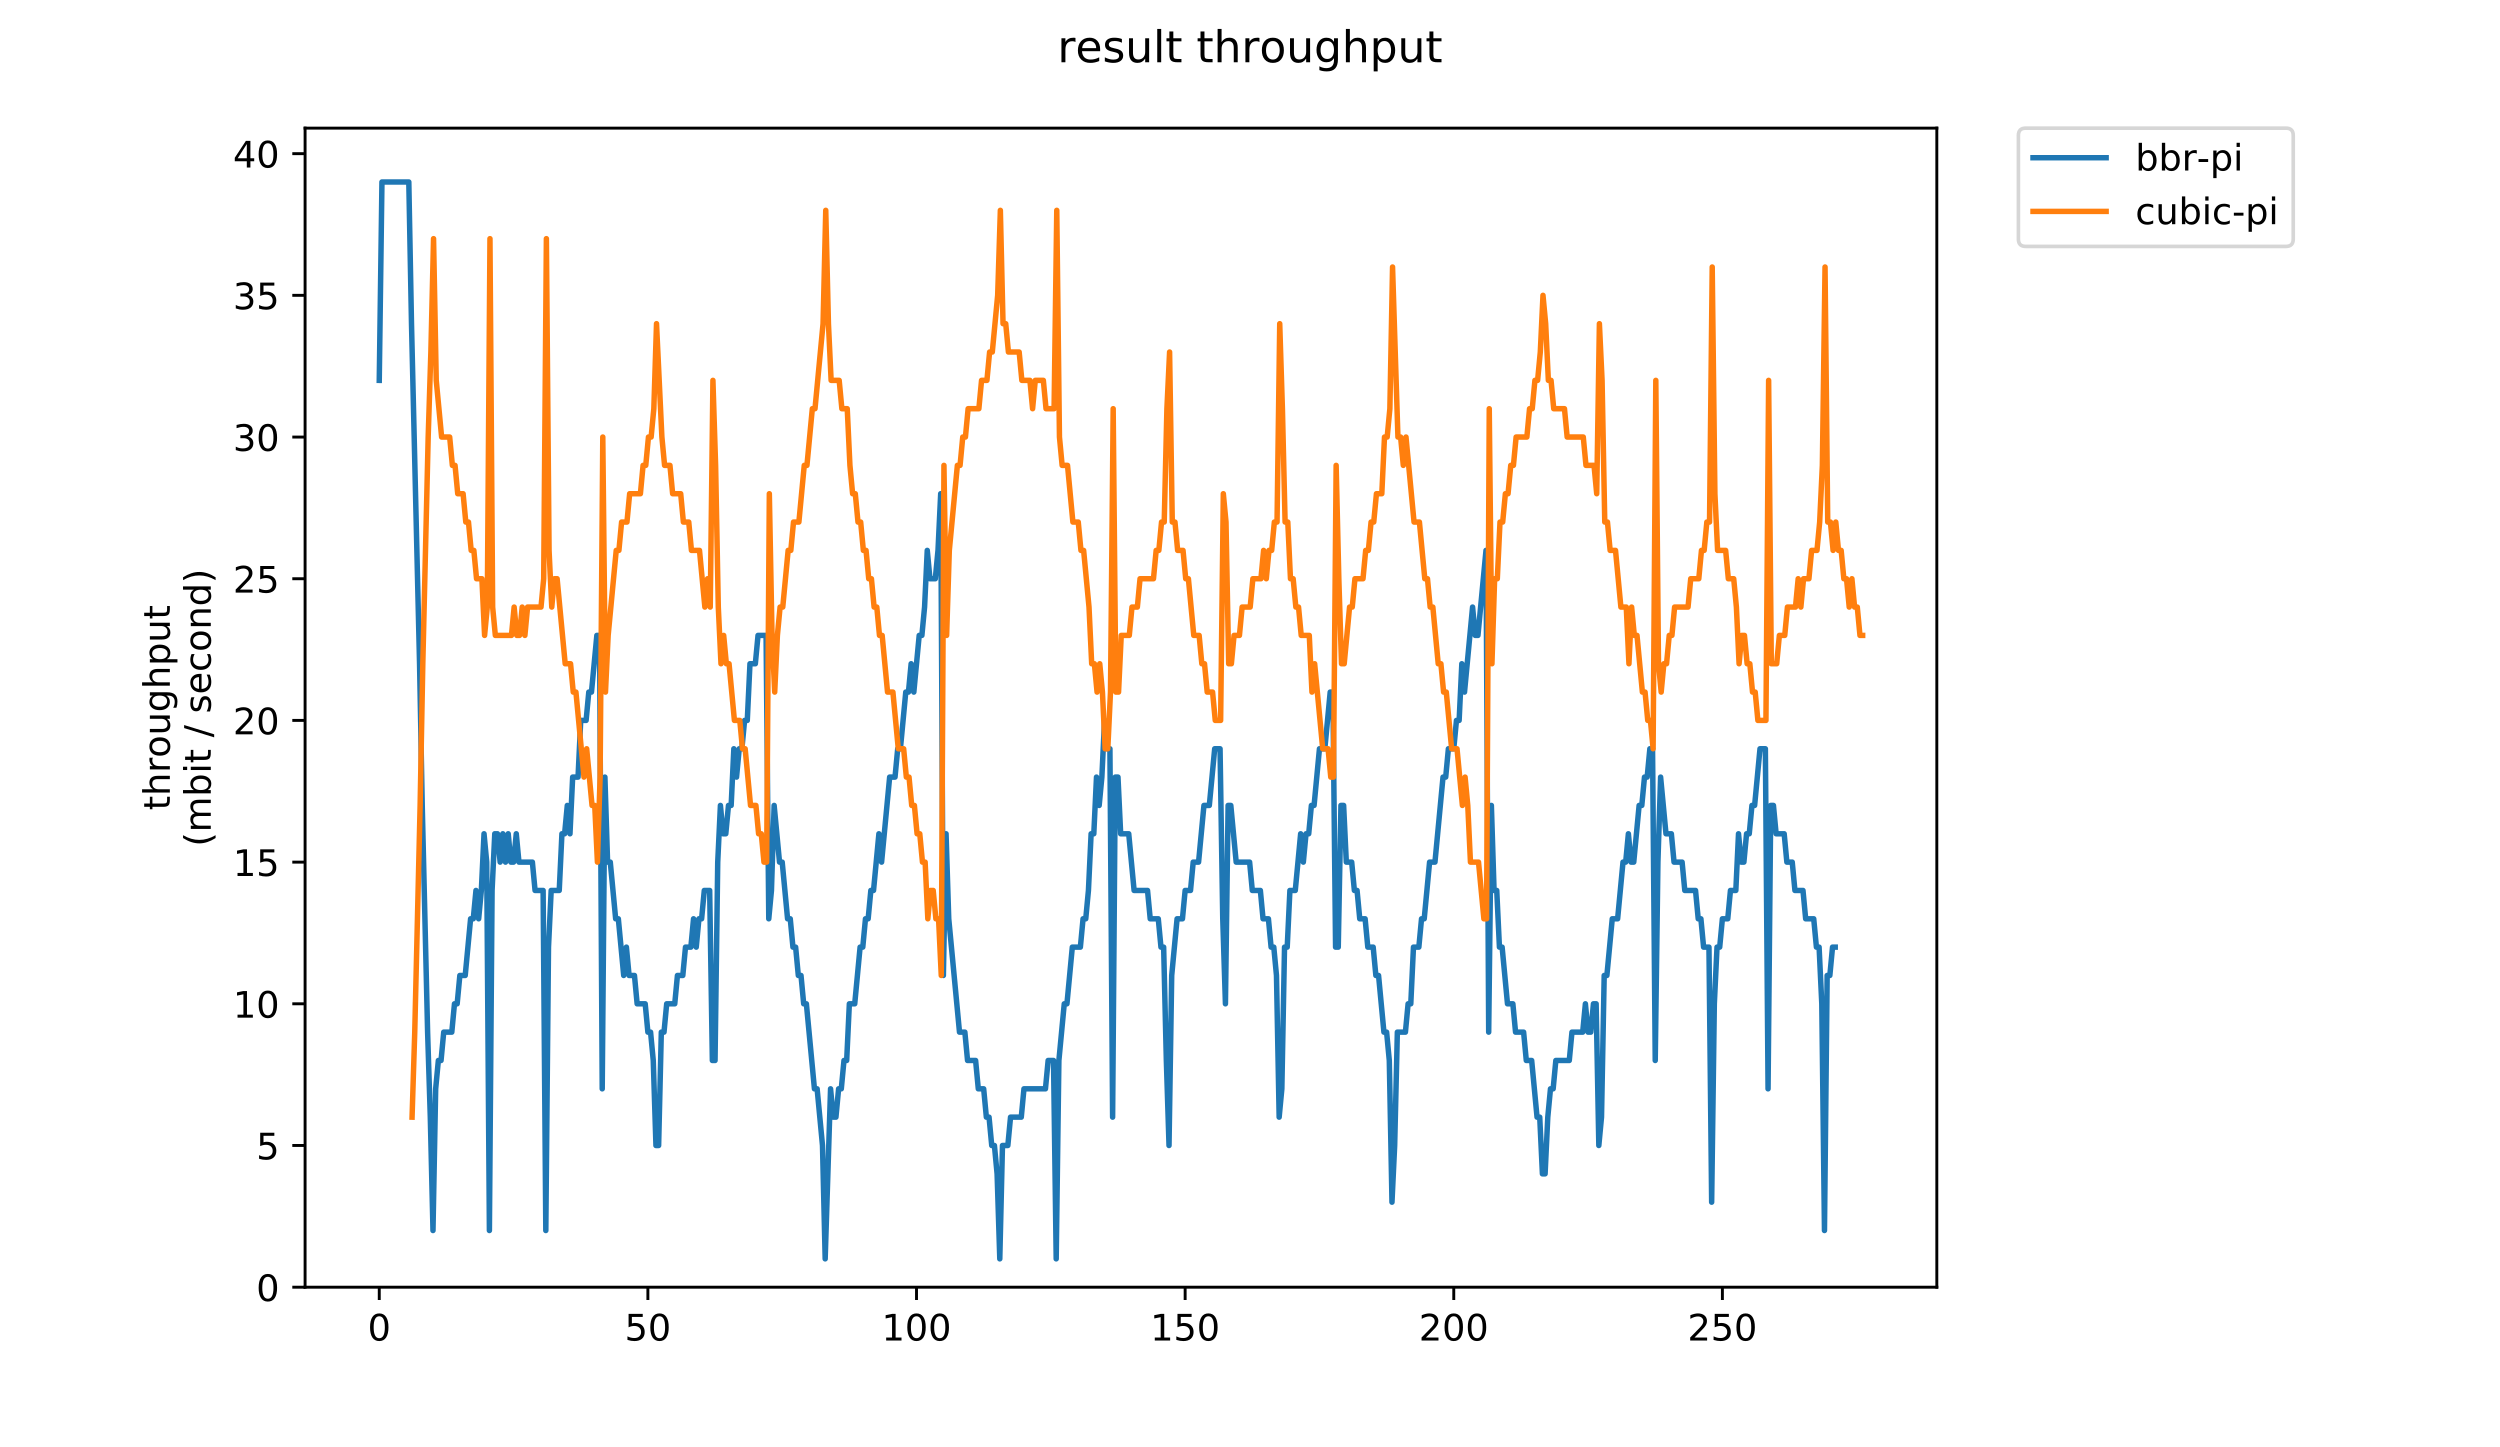 <?xml version="1.0" encoding="utf-8" standalone="no"?>
<!DOCTYPE svg PUBLIC "-//W3C//DTD SVG 1.1//EN"
  "http://www.w3.org/Graphics/SVG/1.1/DTD/svg11.dtd">
<!-- Created with matplotlib (https://matplotlib.org/) -->
<svg height="396pt" version="1.1" viewBox="0 0 684 396" width="684pt" xmlns="http://www.w3.org/2000/svg" xmlns:xlink="http://www.w3.org/1999/xlink">
 <defs>
  <style type="text/css">
*{stroke-linecap:butt;stroke-linejoin:round;}
  </style>
 </defs>
 <g id="figure_1">
  <g id="patch_1">
   <path d="M 0 396 
L 684 396 
L 684 0 
L 0 0 
z
" style="fill:#ffffff;"/>
  </g>
  <g id="axes_1">
   <g id="patch_2">
    <path d="M 83.472 352.174 
L 529.913 352.174 
L 529.913 35.062 
L 83.472 35.062 
z
" style="fill:#ffffff;"/>
   </g>
   <g id="matplotlib.axis_1">
    <g id="xtick_1">
     <g id="line2d_1">
      <defs>
       <path d="M 0 0 
L 0 3.5 
" id="m61a47c4630" style="stroke:#000000;stroke-width:0.8;"/>
      </defs>
      <g>
       <use style="stroke:#000000;stroke-width:0.8;" x="103.765" xlink:href="#m61a47c4630" y="352.174"/>
      </g>
     </g>
     <g id="text_1">
      <!-- 0 -->
      <defs>
       <path d="M 31.781 66.406 
Q 24.172 66.406 20.328 58.906 
Q 16.5 51.422 16.5 36.375 
Q 16.5 21.391 20.328 13.891 
Q 24.172 6.391 31.781 6.391 
Q 39.453 6.391 43.281 13.891 
Q 47.125 21.391 47.125 36.375 
Q 47.125 51.422 43.281 58.906 
Q 39.453 66.406 31.781 66.406 
z
M 31.781 74.219 
Q 44.047 74.219 50.516 64.516 
Q 56.984 54.828 56.984 36.375 
Q 56.984 17.969 50.516 8.266 
Q 44.047 -1.422 31.781 -1.422 
Q 19.531 -1.422 13.062 8.266 
Q 6.594 17.969 6.594 36.375 
Q 6.594 54.828 13.062 64.516 
Q 19.531 74.219 31.781 74.219 
z
" id="DejaVuSans-48"/>
      </defs>
      <g transform="translate(100.584 366.773)scale(0.1 -0.1)">
       <use xlink:href="#DejaVuSans-48"/>
      </g>
     </g>
    </g>
    <g id="xtick_2">
     <g id="line2d_2">
      <g>
       <use style="stroke:#000000;stroke-width:0.8;" x="177.261" xlink:href="#m61a47c4630" y="352.174"/>
      </g>
     </g>
     <g id="text_2">
      <!-- 50 -->
      <defs>
       <path d="M 10.797 72.906 
L 49.516 72.906 
L 49.516 64.594 
L 19.828 64.594 
L 19.828 46.734 
Q 21.969 47.469 24.109 47.828 
Q 26.266 48.188 28.422 48.188 
Q 40.625 48.188 47.75 41.5 
Q 54.891 34.812 54.891 23.391 
Q 54.891 11.625 47.562 5.094 
Q 40.234 -1.422 26.906 -1.422 
Q 22.312 -1.422 17.547 -0.641 
Q 12.797 0.141 7.719 1.703 
L 7.719 11.625 
Q 12.109 9.234 16.797 8.062 
Q 21.484 6.891 26.703 6.891 
Q 35.156 6.891 40.078 11.328 
Q 45.016 15.766 45.016 23.391 
Q 45.016 31 40.078 35.438 
Q 35.156 39.891 26.703 39.891 
Q 22.75 39.891 18.812 39.016 
Q 14.891 38.141 10.797 36.281 
z
" id="DejaVuSans-53"/>
      </defs>
      <g transform="translate(170.899 366.773)scale(0.1 -0.1)">
       <use xlink:href="#DejaVuSans-53"/>
       <use x="63.623" xlink:href="#DejaVuSans-48"/>
      </g>
     </g>
    </g>
    <g id="xtick_3">
     <g id="line2d_3">
      <g>
       <use style="stroke:#000000;stroke-width:0.8;" x="250.758" xlink:href="#m61a47c4630" y="352.174"/>
      </g>
     </g>
     <g id="text_3">
      <!-- 100 -->
      <defs>
       <path d="M 12.406 8.297 
L 28.516 8.297 
L 28.516 63.922 
L 10.984 60.406 
L 10.984 69.391 
L 28.422 72.906 
L 38.281 72.906 
L 38.281 8.297 
L 54.391 8.297 
L 54.391 0 
L 12.406 0 
z
" id="DejaVuSans-49"/>
      </defs>
      <g transform="translate(241.214 366.773)scale(0.1 -0.1)">
       <use xlink:href="#DejaVuSans-49"/>
       <use x="63.623" xlink:href="#DejaVuSans-48"/>
       <use x="127.246" xlink:href="#DejaVuSans-48"/>
      </g>
     </g>
    </g>
    <g id="xtick_4">
     <g id="line2d_4">
      <g>
       <use style="stroke:#000000;stroke-width:0.8;" x="324.254" xlink:href="#m61a47c4630" y="352.174"/>
      </g>
     </g>
     <g id="text_4">
      <!-- 150 -->
      <g transform="translate(314.71 366.773)scale(0.1 -0.1)">
       <use xlink:href="#DejaVuSans-49"/>
       <use x="63.623" xlink:href="#DejaVuSans-53"/>
       <use x="127.246" xlink:href="#DejaVuSans-48"/>
      </g>
     </g>
    </g>
    <g id="xtick_5">
     <g id="line2d_5">
      <g>
       <use style="stroke:#000000;stroke-width:0.8;" x="397.75" xlink:href="#m61a47c4630" y="352.174"/>
      </g>
     </g>
     <g id="text_5">
      <!-- 200 -->
      <defs>
       <path d="M 19.188 8.297 
L 53.609 8.297 
L 53.609 0 
L 7.328 0 
L 7.328 8.297 
Q 12.938 14.109 22.625 23.891 
Q 32.328 33.688 34.812 36.531 
Q 39.547 41.844 41.422 45.531 
Q 43.312 49.219 43.312 52.781 
Q 43.312 58.594 39.234 62.25 
Q 35.156 65.922 28.609 65.922 
Q 23.969 65.922 18.812 64.312 
Q 13.672 62.703 7.812 59.422 
L 7.812 69.391 
Q 13.766 71.781 18.938 73 
Q 24.125 74.219 28.422 74.219 
Q 39.75 74.219 46.484 68.547 
Q 53.219 62.891 53.219 53.422 
Q 53.219 48.922 51.531 44.891 
Q 49.859 40.875 45.406 35.406 
Q 44.188 33.984 37.641 27.219 
Q 31.109 20.453 19.188 8.297 
z
" id="DejaVuSans-50"/>
      </defs>
      <g transform="translate(388.206 366.773)scale(0.1 -0.1)">
       <use xlink:href="#DejaVuSans-50"/>
       <use x="63.623" xlink:href="#DejaVuSans-48"/>
       <use x="127.246" xlink:href="#DejaVuSans-48"/>
      </g>
     </g>
    </g>
    <g id="xtick_6">
     <g id="line2d_6">
      <g>
       <use style="stroke:#000000;stroke-width:0.8;" x="471.246" xlink:href="#m61a47c4630" y="352.174"/>
      </g>
     </g>
     <g id="text_6">
      <!-- 250 -->
      <g transform="translate(461.703 366.773)scale(0.1 -0.1)">
       <use xlink:href="#DejaVuSans-50"/>
       <use x="63.623" xlink:href="#DejaVuSans-53"/>
       <use x="127.246" xlink:href="#DejaVuSans-48"/>
      </g>
     </g>
    </g>
   </g>
   <g id="matplotlib.axis_2">
    <g id="ytick_1">
     <g id="line2d_7">
      <defs>
       <path d="M 0 0 
L -3.5 0 
" id="mfaf0525857" style="stroke:#000000;stroke-width:0.8;"/>
      </defs>
      <g>
       <use style="stroke:#000000;stroke-width:0.8;" x="83.472" xlink:href="#mfaf0525857" y="352.174"/>
      </g>
     </g>
     <g id="text_7">
      <!-- 0 -->
      <g transform="translate(70.11 355.973)scale(0.1 -0.1)">
       <use xlink:href="#DejaVuSans-48"/>
      </g>
     </g>
    </g>
    <g id="ytick_2">
     <g id="line2d_8">
      <g>
       <use style="stroke:#000000;stroke-width:0.8;" x="83.472" xlink:href="#mfaf0525857" y="313.407"/>
      </g>
     </g>
     <g id="text_8">
      <!-- 5 -->
      <g transform="translate(70.11 317.207)scale(0.1 -0.1)">
       <use xlink:href="#DejaVuSans-53"/>
      </g>
     </g>
    </g>
    <g id="ytick_3">
     <g id="line2d_9">
      <g>
       <use style="stroke:#000000;stroke-width:0.8;" x="83.472" xlink:href="#mfaf0525857" y="274.641"/>
      </g>
     </g>
     <g id="text_9">
      <!-- 10 -->
      <g transform="translate(63.747 278.44)scale(0.1 -0.1)">
       <use xlink:href="#DejaVuSans-49"/>
       <use x="63.623" xlink:href="#DejaVuSans-48"/>
      </g>
     </g>
    </g>
    <g id="ytick_4">
     <g id="line2d_10">
      <g>
       <use style="stroke:#000000;stroke-width:0.8;" x="83.472" xlink:href="#mfaf0525857" y="235.874"/>
      </g>
     </g>
     <g id="text_10">
      <!-- 15 -->
      <g transform="translate(63.747 239.673)scale(0.1 -0.1)">
       <use xlink:href="#DejaVuSans-49"/>
       <use x="63.623" xlink:href="#DejaVuSans-53"/>
      </g>
     </g>
    </g>
    <g id="ytick_5">
     <g id="line2d_11">
      <g>
       <use style="stroke:#000000;stroke-width:0.8;" x="83.472" xlink:href="#mfaf0525857" y="197.107"/>
      </g>
     </g>
     <g id="text_11">
      <!-- 20 -->
      <g transform="translate(63.747 200.907)scale(0.1 -0.1)">
       <use xlink:href="#DejaVuSans-50"/>
       <use x="63.623" xlink:href="#DejaVuSans-48"/>
      </g>
     </g>
    </g>
    <g id="ytick_6">
     <g id="line2d_12">
      <g>
       <use style="stroke:#000000;stroke-width:0.8;" x="83.472" xlink:href="#mfaf0525857" y="158.341"/>
      </g>
     </g>
     <g id="text_12">
      <!-- 25 -->
      <g transform="translate(63.747 162.14)scale(0.1 -0.1)">
       <use xlink:href="#DejaVuSans-50"/>
       <use x="63.623" xlink:href="#DejaVuSans-53"/>
      </g>
     </g>
    </g>
    <g id="ytick_7">
     <g id="line2d_13">
      <g>
       <use style="stroke:#000000;stroke-width:0.8;" x="83.472" xlink:href="#mfaf0525857" y="119.574"/>
      </g>
     </g>
     <g id="text_13">
      <!-- 30 -->
      <defs>
       <path d="M 40.578 39.312 
Q 47.656 37.797 51.625 33 
Q 55.609 28.219 55.609 21.188 
Q 55.609 10.406 48.188 4.484 
Q 40.766 -1.422 27.094 -1.422 
Q 22.516 -1.422 17.656 -0.516 
Q 12.797 0.391 7.625 2.203 
L 7.625 11.719 
Q 11.719 9.328 16.594 8.109 
Q 21.484 6.891 26.812 6.891 
Q 36.078 6.891 40.938 10.547 
Q 45.797 14.203 45.797 21.188 
Q 45.797 27.641 41.281 31.266 
Q 36.766 34.906 28.719 34.906 
L 20.219 34.906 
L 20.219 43.016 
L 29.109 43.016 
Q 36.375 43.016 40.234 45.922 
Q 44.094 48.828 44.094 54.297 
Q 44.094 59.906 40.109 62.906 
Q 36.141 65.922 28.719 65.922 
Q 24.656 65.922 20.016 65.031 
Q 15.375 64.156 9.812 62.312 
L 9.812 71.094 
Q 15.438 72.656 20.344 73.438 
Q 25.25 74.219 29.594 74.219 
Q 40.828 74.219 47.359 69.109 
Q 53.906 64.016 53.906 55.328 
Q 53.906 49.266 50.438 45.094 
Q 46.969 40.922 40.578 39.312 
z
" id="DejaVuSans-51"/>
      </defs>
      <g transform="translate(63.747 123.373)scale(0.1 -0.1)">
       <use xlink:href="#DejaVuSans-51"/>
       <use x="63.623" xlink:href="#DejaVuSans-48"/>
      </g>
     </g>
    </g>
    <g id="ytick_8">
     <g id="line2d_14">
      <g>
       <use style="stroke:#000000;stroke-width:0.8;" x="83.472" xlink:href="#mfaf0525857" y="80.807"/>
      </g>
     </g>
     <g id="text_14">
      <!-- 35 -->
      <g transform="translate(63.747 84.606)scale(0.1 -0.1)">
       <use xlink:href="#DejaVuSans-51"/>
       <use x="63.623" xlink:href="#DejaVuSans-53"/>
      </g>
     </g>
    </g>
    <g id="ytick_9">
     <g id="line2d_15">
      <g>
       <use style="stroke:#000000;stroke-width:0.8;" x="83.472" xlink:href="#mfaf0525857" y="42.041"/>
      </g>
     </g>
     <g id="text_15">
      <!-- 40 -->
      <defs>
       <path d="M 37.797 64.312 
L 12.891 25.391 
L 37.797 25.391 
z
M 35.203 72.906 
L 47.609 72.906 
L 47.609 25.391 
L 58.016 25.391 
L 58.016 17.188 
L 47.609 17.188 
L 47.609 0 
L 37.797 0 
L 37.797 17.188 
L 4.891 17.188 
L 4.891 26.703 
z
" id="DejaVuSans-52"/>
      </defs>
      <g transform="translate(63.747 45.84)scale(0.1 -0.1)">
       <use xlink:href="#DejaVuSans-52"/>
       <use x="63.623" xlink:href="#DejaVuSans-48"/>
      </g>
     </g>
    </g>
    <g id="text_16">
     <!-- throughput -->
     <defs>
      <path d="M 18.312 70.219 
L 18.312 54.688 
L 36.812 54.688 
L 36.812 47.703 
L 18.312 47.703 
L 18.312 18.016 
Q 18.312 11.328 20.141 9.422 
Q 21.969 7.516 27.594 7.516 
L 36.812 7.516 
L 36.812 0 
L 27.594 0 
Q 17.188 0 13.234 3.875 
Q 9.281 7.766 9.281 18.016 
L 9.281 47.703 
L 2.688 47.703 
L 2.688 54.688 
L 9.281 54.688 
L 9.281 70.219 
z
" id="DejaVuSans-116"/>
      <path d="M 54.891 33.016 
L 54.891 0 
L 45.906 0 
L 45.906 32.719 
Q 45.906 40.484 42.875 44.328 
Q 39.844 48.188 33.797 48.188 
Q 26.516 48.188 22.312 43.547 
Q 18.109 38.922 18.109 30.906 
L 18.109 0 
L 9.078 0 
L 9.078 75.984 
L 18.109 75.984 
L 18.109 46.188 
Q 21.344 51.125 25.703 53.562 
Q 30.078 56 35.797 56 
Q 45.219 56 50.047 50.172 
Q 54.891 44.344 54.891 33.016 
z
" id="DejaVuSans-104"/>
      <path d="M 41.109 46.297 
Q 39.594 47.172 37.812 47.578 
Q 36.031 48 33.891 48 
Q 26.266 48 22.188 43.047 
Q 18.109 38.094 18.109 28.812 
L 18.109 0 
L 9.078 0 
L 9.078 54.688 
L 18.109 54.688 
L 18.109 46.188 
Q 20.953 51.172 25.484 53.578 
Q 30.031 56 36.531 56 
Q 37.453 56 38.578 55.875 
Q 39.703 55.766 41.062 55.516 
z
" id="DejaVuSans-114"/>
      <path d="M 30.609 48.391 
Q 23.391 48.391 19.188 42.75 
Q 14.984 37.109 14.984 27.297 
Q 14.984 17.484 19.156 11.844 
Q 23.344 6.203 30.609 6.203 
Q 37.797 6.203 41.984 11.859 
Q 46.188 17.531 46.188 27.297 
Q 46.188 37.016 41.984 42.703 
Q 37.797 48.391 30.609 48.391 
z
M 30.609 56 
Q 42.328 56 49.016 48.375 
Q 55.719 40.766 55.719 27.297 
Q 55.719 13.875 49.016 6.219 
Q 42.328 -1.422 30.609 -1.422 
Q 18.844 -1.422 12.172 6.219 
Q 5.516 13.875 5.516 27.297 
Q 5.516 40.766 12.172 48.375 
Q 18.844 56 30.609 56 
z
" id="DejaVuSans-111"/>
      <path d="M 8.5 21.578 
L 8.5 54.688 
L 17.484 54.688 
L 17.484 21.922 
Q 17.484 14.156 20.5 10.266 
Q 23.531 6.391 29.594 6.391 
Q 36.859 6.391 41.078 11.031 
Q 45.312 15.672 45.312 23.688 
L 45.312 54.688 
L 54.297 54.688 
L 54.297 0 
L 45.312 0 
L 45.312 8.406 
Q 42.047 3.422 37.719 1 
Q 33.406 -1.422 27.688 -1.422 
Q 18.266 -1.422 13.375 4.438 
Q 8.5 10.297 8.5 21.578 
z
M 31.109 56 
z
" id="DejaVuSans-117"/>
      <path d="M 45.406 27.984 
Q 45.406 37.75 41.375 43.109 
Q 37.359 48.484 30.078 48.484 
Q 22.859 48.484 18.828 43.109 
Q 14.797 37.75 14.797 27.984 
Q 14.797 18.266 18.828 12.891 
Q 22.859 7.516 30.078 7.516 
Q 37.359 7.516 41.375 12.891 
Q 45.406 18.266 45.406 27.984 
z
M 54.391 6.781 
Q 54.391 -7.172 48.188 -13.984 
Q 42 -20.797 29.203 -20.797 
Q 24.469 -20.797 20.266 -20.094 
Q 16.062 -19.391 12.109 -17.922 
L 12.109 -9.188 
Q 16.062 -11.328 19.922 -12.344 
Q 23.781 -13.375 27.781 -13.375 
Q 36.625 -13.375 41.016 -8.766 
Q 45.406 -4.156 45.406 5.172 
L 45.406 9.625 
Q 42.625 4.781 38.281 2.391 
Q 33.938 0 27.875 0 
Q 17.828 0 11.672 7.656 
Q 5.516 15.328 5.516 27.984 
Q 5.516 40.672 11.672 48.328 
Q 17.828 56 27.875 56 
Q 33.938 56 38.281 53.609 
Q 42.625 51.219 45.406 46.391 
L 45.406 54.688 
L 54.391 54.688 
z
" id="DejaVuSans-103"/>
      <path d="M 18.109 8.203 
L 18.109 -20.797 
L 9.078 -20.797 
L 9.078 54.688 
L 18.109 54.688 
L 18.109 46.391 
Q 20.953 51.266 25.266 53.625 
Q 29.594 56 35.594 56 
Q 45.562 56 51.781 48.094 
Q 58.016 40.188 58.016 27.297 
Q 58.016 14.406 51.781 6.484 
Q 45.562 -1.422 35.594 -1.422 
Q 29.594 -1.422 25.266 0.953 
Q 20.953 3.328 18.109 8.203 
z
M 48.688 27.297 
Q 48.688 37.203 44.609 42.844 
Q 40.531 48.484 33.406 48.484 
Q 26.266 48.484 22.188 42.844 
Q 18.109 37.203 18.109 27.297 
Q 18.109 17.391 22.188 11.75 
Q 26.266 6.109 33.406 6.109 
Q 40.531 6.109 44.609 11.75 
Q 48.688 17.391 48.688 27.297 
z
" id="DejaVuSans-112"/>
     </defs>
     <g transform="translate(46.47 221.675)rotate(-90)scale(0.1 -0.1)">
      <use xlink:href="#DejaVuSans-116"/>
      <use x="39.209" xlink:href="#DejaVuSans-104"/>
      <use x="102.588" xlink:href="#DejaVuSans-114"/>
      <use x="143.67" xlink:href="#DejaVuSans-111"/>
      <use x="204.852" xlink:href="#DejaVuSans-117"/>
      <use x="268.23" xlink:href="#DejaVuSans-103"/>
      <use x="331.707" xlink:href="#DejaVuSans-104"/>
      <use x="395.086" xlink:href="#DejaVuSans-112"/>
      <use x="458.562" xlink:href="#DejaVuSans-117"/>
      <use x="521.941" xlink:href="#DejaVuSans-116"/>
     </g>
     <!-- (mbit / second) -->
     <defs>
      <path d="M 31 75.875 
Q 24.469 64.656 21.281 53.656 
Q 18.109 42.672 18.109 31.391 
Q 18.109 20.125 21.312 9.062 
Q 24.516 -2 31 -13.188 
L 23.188 -13.188 
Q 15.875 -1.703 12.234 9.375 
Q 8.594 20.453 8.594 31.391 
Q 8.594 42.281 12.203 53.312 
Q 15.828 64.359 23.188 75.875 
z
" id="DejaVuSans-40"/>
      <path d="M 52 44.188 
Q 55.375 50.25 60.062 53.125 
Q 64.75 56 71.094 56 
Q 79.641 56 84.281 50.016 
Q 88.922 44.047 88.922 33.016 
L 88.922 0 
L 79.891 0 
L 79.891 32.719 
Q 79.891 40.578 77.094 44.375 
Q 74.312 48.188 68.609 48.188 
Q 61.625 48.188 57.562 43.547 
Q 53.516 38.922 53.516 30.906 
L 53.516 0 
L 44.484 0 
L 44.484 32.719 
Q 44.484 40.625 41.703 44.406 
Q 38.922 48.188 33.109 48.188 
Q 26.219 48.188 22.156 43.531 
Q 18.109 38.875 18.109 30.906 
L 18.109 0 
L 9.078 0 
L 9.078 54.688 
L 18.109 54.688 
L 18.109 46.188 
Q 21.188 51.219 25.484 53.609 
Q 29.781 56 35.688 56 
Q 41.656 56 45.828 52.969 
Q 50 49.953 52 44.188 
z
" id="DejaVuSans-109"/>
      <path d="M 48.688 27.297 
Q 48.688 37.203 44.609 42.844 
Q 40.531 48.484 33.406 48.484 
Q 26.266 48.484 22.188 42.844 
Q 18.109 37.203 18.109 27.297 
Q 18.109 17.391 22.188 11.75 
Q 26.266 6.109 33.406 6.109 
Q 40.531 6.109 44.609 11.75 
Q 48.688 17.391 48.688 27.297 
z
M 18.109 46.391 
Q 20.953 51.266 25.266 53.625 
Q 29.594 56 35.594 56 
Q 45.562 56 51.781 48.094 
Q 58.016 40.188 58.016 27.297 
Q 58.016 14.406 51.781 6.484 
Q 45.562 -1.422 35.594 -1.422 
Q 29.594 -1.422 25.266 0.953 
Q 20.953 3.328 18.109 8.203 
L 18.109 0 
L 9.078 0 
L 9.078 75.984 
L 18.109 75.984 
z
" id="DejaVuSans-98"/>
      <path d="M 9.422 54.688 
L 18.406 54.688 
L 18.406 0 
L 9.422 0 
z
M 9.422 75.984 
L 18.406 75.984 
L 18.406 64.594 
L 9.422 64.594 
z
" id="DejaVuSans-105"/>
      <path id="DejaVuSans-32"/>
      <path d="M 25.391 72.906 
L 33.688 72.906 
L 8.297 -9.281 
L 0 -9.281 
z
" id="DejaVuSans-47"/>
      <path d="M 44.281 53.078 
L 44.281 44.578 
Q 40.484 46.531 36.375 47.5 
Q 32.281 48.484 27.875 48.484 
Q 21.188 48.484 17.844 46.438 
Q 14.5 44.391 14.5 40.281 
Q 14.5 37.156 16.891 35.375 
Q 19.281 33.594 26.516 31.984 
L 29.594 31.297 
Q 39.156 29.25 43.188 25.516 
Q 47.219 21.781 47.219 15.094 
Q 47.219 7.469 41.188 3.016 
Q 35.156 -1.422 24.609 -1.422 
Q 20.219 -1.422 15.453 -0.562 
Q 10.688 0.297 5.422 2 
L 5.422 11.281 
Q 10.406 8.688 15.234 7.391 
Q 20.062 6.109 24.812 6.109 
Q 31.156 6.109 34.562 8.281 
Q 37.984 10.453 37.984 14.406 
Q 37.984 18.062 35.516 20.016 
Q 33.062 21.969 24.703 23.781 
L 21.578 24.516 
Q 13.234 26.266 9.516 29.906 
Q 5.812 33.547 5.812 39.891 
Q 5.812 47.609 11.281 51.797 
Q 16.75 56 26.812 56 
Q 31.781 56 36.172 55.266 
Q 40.578 54.547 44.281 53.078 
z
" id="DejaVuSans-115"/>
      <path d="M 56.203 29.594 
L 56.203 25.203 
L 14.891 25.203 
Q 15.484 15.922 20.484 11.062 
Q 25.484 6.203 34.422 6.203 
Q 39.594 6.203 44.453 7.469 
Q 49.312 8.734 54.109 11.281 
L 54.109 2.781 
Q 49.266 0.734 44.188 -0.344 
Q 39.109 -1.422 33.891 -1.422 
Q 20.797 -1.422 13.156 6.188 
Q 5.516 13.812 5.516 26.812 
Q 5.516 40.234 12.766 48.109 
Q 20.016 56 32.328 56 
Q 43.359 56 49.781 48.891 
Q 56.203 41.797 56.203 29.594 
z
M 47.219 32.234 
Q 47.125 39.594 43.094 43.984 
Q 39.062 48.391 32.422 48.391 
Q 24.906 48.391 20.391 44.141 
Q 15.875 39.891 15.188 32.172 
z
" id="DejaVuSans-101"/>
      <path d="M 48.781 52.594 
L 48.781 44.188 
Q 44.969 46.297 41.141 47.344 
Q 37.312 48.391 33.406 48.391 
Q 24.656 48.391 19.812 42.844 
Q 14.984 37.312 14.984 27.297 
Q 14.984 17.281 19.812 11.734 
Q 24.656 6.203 33.406 6.203 
Q 37.312 6.203 41.141 7.25 
Q 44.969 8.297 48.781 10.406 
L 48.781 2.094 
Q 45.016 0.344 40.984 -0.531 
Q 36.969 -1.422 32.422 -1.422 
Q 20.062 -1.422 12.781 6.344 
Q 5.516 14.109 5.516 27.297 
Q 5.516 40.672 12.859 48.328 
Q 20.219 56 33.016 56 
Q 37.156 56 41.109 55.141 
Q 45.062 54.297 48.781 52.594 
z
" id="DejaVuSans-99"/>
      <path d="M 54.891 33.016 
L 54.891 0 
L 45.906 0 
L 45.906 32.719 
Q 45.906 40.484 42.875 44.328 
Q 39.844 48.188 33.797 48.188 
Q 26.516 48.188 22.312 43.547 
Q 18.109 38.922 18.109 30.906 
L 18.109 0 
L 9.078 0 
L 9.078 54.688 
L 18.109 54.688 
L 18.109 46.188 
Q 21.344 51.125 25.703 53.562 
Q 30.078 56 35.797 56 
Q 45.219 56 50.047 50.172 
Q 54.891 44.344 54.891 33.016 
z
" id="DejaVuSans-110"/>
      <path d="M 45.406 46.391 
L 45.406 75.984 
L 54.391 75.984 
L 54.391 0 
L 45.406 0 
L 45.406 8.203 
Q 42.578 3.328 38.25 0.953 
Q 33.938 -1.422 27.875 -1.422 
Q 17.969 -1.422 11.734 6.484 
Q 5.516 14.406 5.516 27.297 
Q 5.516 40.188 11.734 48.094 
Q 17.969 56 27.875 56 
Q 33.938 56 38.25 53.625 
Q 42.578 51.266 45.406 46.391 
z
M 14.797 27.297 
Q 14.797 17.391 18.875 11.75 
Q 22.953 6.109 30.078 6.109 
Q 37.203 6.109 41.297 11.75 
Q 45.406 17.391 45.406 27.297 
Q 45.406 37.203 41.297 42.844 
Q 37.203 48.484 30.078 48.484 
Q 22.953 48.484 18.875 42.844 
Q 14.797 37.203 14.797 27.297 
z
" id="DejaVuSans-100"/>
      <path d="M 8.016 75.875 
L 15.828 75.875 
Q 23.141 64.359 26.781 53.312 
Q 30.422 42.281 30.422 31.391 
Q 30.422 20.453 26.781 9.375 
Q 23.141 -1.703 15.828 -13.188 
L 8.016 -13.188 
Q 14.5 -2 17.703 9.062 
Q 20.906 20.125 20.906 31.391 
Q 20.906 42.672 17.703 53.656 
Q 14.5 64.656 8.016 75.875 
z
" id="DejaVuSans-41"/>
     </defs>
     <g transform="translate(57.668 231.609)rotate(-90)scale(0.1 -0.1)">
      <use xlink:href="#DejaVuSans-40"/>
      <use x="39.014" xlink:href="#DejaVuSans-109"/>
      <use x="136.426" xlink:href="#DejaVuSans-98"/>
      <use x="199.902" xlink:href="#DejaVuSans-105"/>
      <use x="227.686" xlink:href="#DejaVuSans-116"/>
      <use x="266.895" xlink:href="#DejaVuSans-32"/>
      <use x="298.682" xlink:href="#DejaVuSans-47"/>
      <use x="332.373" xlink:href="#DejaVuSans-32"/>
      <use x="364.16" xlink:href="#DejaVuSans-115"/>
      <use x="416.26" xlink:href="#DejaVuSans-101"/>
      <use x="477.783" xlink:href="#DejaVuSans-99"/>
      <use x="532.764" xlink:href="#DejaVuSans-111"/>
      <use x="593.945" xlink:href="#DejaVuSans-110"/>
      <use x="657.324" xlink:href="#DejaVuSans-100"/>
      <use x="720.801" xlink:href="#DejaVuSans-41"/>
     </g>
    </g>
   </g>
   <g id="line2d_16">
    <path clip-path="url(#p9c061801f0)" d="M 103.765 104.067 
L 104.5 49.794 
L 111.85 49.794 
L 112.585 88.561 
L 114.79 181.601 
L 115.524 220.367 
L 116.994 282.394 
L 117.729 305.654 
L 118.464 336.667 
L 119.199 297.901 
L 119.934 290.147 
L 120.669 290.147 
L 121.404 282.394 
L 123.609 282.394 
L 124.344 274.641 
L 125.079 274.641 
L 125.814 266.887 
L 127.284 266.887 
L 128.754 251.381 
L 129.489 251.381 
L 130.224 243.627 
L 130.959 251.381 
L 131.694 243.627 
L 132.429 228.121 
L 133.164 235.874 
L 133.899 336.667 
L 134.634 243.627 
L 135.368 228.121 
L 136.103 228.121 
L 136.838 235.874 
L 137.573 228.121 
L 138.308 235.874 
L 139.043 228.121 
L 139.778 235.874 
L 140.513 235.874 
L 141.248 228.121 
L 141.983 235.874 
L 145.658 235.874 
L 146.393 243.627 
L 148.598 243.627 
L 149.333 336.667 
L 150.068 259.134 
L 150.803 243.627 
L 153.008 243.627 
L 153.743 228.121 
L 154.478 228.121 
L 155.212 220.367 
L 155.947 228.121 
L 156.682 212.614 
L 158.152 212.614 
L 158.887 197.107 
L 160.357 197.107 
L 161.092 189.354 
L 161.827 189.354 
L 163.297 173.847 
L 164.032 173.847 
L 164.767 297.901 
L 165.502 212.614 
L 166.237 235.874 
L 166.972 235.874 
L 168.442 251.381 
L 169.177 251.381 
L 170.647 266.887 
L 171.382 259.134 
L 172.117 266.887 
L 173.587 266.887 
L 174.321 274.641 
L 176.526 274.641 
L 177.261 282.394 
L 177.996 282.394 
L 178.731 290.147 
L 179.466 313.407 
L 180.201 313.407 
L 180.936 282.394 
L 181.671 282.394 
L 182.406 274.641 
L 184.611 274.641 
L 185.346 266.887 
L 186.816 266.887 
L 187.551 259.134 
L 189.021 259.134 
L 189.756 251.381 
L 190.491 259.134 
L 191.226 251.381 
L 191.961 251.381 
L 192.696 243.627 
L 194.165 243.627 
L 194.9 290.147 
L 195.635 290.147 
L 196.37 235.874 
L 197.105 220.367 
L 197.84 228.121 
L 198.575 228.121 
L 199.31 220.367 
L 200.045 220.367 
L 200.78 204.861 
L 201.515 212.614 
L 202.25 204.861 
L 202.985 204.861 
L 203.72 197.107 
L 204.455 197.107 
L 205.19 181.601 
L 206.66 181.601 
L 207.395 173.847 
L 209.6 173.847 
L 210.335 251.381 
L 211.07 243.627 
L 211.805 220.367 
L 213.275 235.874 
L 214.009 235.874 
L 215.479 251.381 
L 216.214 251.381 
L 216.949 259.134 
L 217.684 259.134 
L 218.419 266.887 
L 219.154 266.887 
L 219.889 274.641 
L 220.624 274.641 
L 222.829 297.901 
L 223.564 297.901 
L 225.034 313.407 
L 225.769 344.421 
L 227.239 297.901 
L 227.974 305.654 
L 228.709 305.654 
L 229.444 297.901 
L 230.179 297.901 
L 230.914 290.147 
L 231.649 290.147 
L 232.384 274.641 
L 233.853 274.641 
L 235.323 259.134 
L 236.058 259.134 
L 236.793 251.381 
L 237.528 251.381 
L 238.263 243.627 
L 238.998 243.627 
L 240.468 228.121 
L 241.203 235.874 
L 243.408 212.614 
L 244.878 212.614 
L 245.613 204.861 
L 246.348 204.861 
L 247.818 189.354 
L 248.553 189.354 
L 249.288 181.601 
L 250.023 189.354 
L 251.493 173.847 
L 252.228 173.847 
L 252.962 166.094 
L 253.697 150.587 
L 254.432 158.341 
L 255.902 158.341 
L 256.637 150.587 
L 257.372 135.081 
L 258.107 266.887 
L 258.842 228.121 
L 259.577 251.381 
L 262.517 282.394 
L 263.987 282.394 
L 264.722 290.147 
L 266.927 290.147 
L 267.662 297.901 
L 269.132 297.901 
L 269.867 305.654 
L 270.602 305.654 
L 271.337 313.407 
L 272.072 313.407 
L 272.806 321.161 
L 273.541 344.421 
L 274.276 313.407 
L 275.746 313.407 
L 276.481 305.654 
L 279.421 305.654 
L 280.156 297.901 
L 286.036 297.901 
L 286.771 290.147 
L 288.241 290.147 
L 288.976 344.421 
L 289.711 290.147 
L 291.181 274.641 
L 291.916 274.641 
L 293.385 259.134 
L 295.59 259.134 
L 296.325 251.381 
L 297.06 251.381 
L 297.795 243.627 
L 298.53 228.121 
L 299.265 228.121 
L 300 212.614 
L 300.735 220.367 
L 301.47 212.614 
L 302.205 197.107 
L 302.94 204.861 
L 303.675 204.861 
L 304.41 305.654 
L 305.145 212.614 
L 305.88 212.614 
L 306.615 228.121 
L 308.82 228.121 
L 310.29 243.627 
L 313.964 243.627 
L 314.699 251.381 
L 316.904 251.381 
L 317.639 259.134 
L 318.374 259.134 
L 319.109 290.147 
L 319.844 313.407 
L 320.579 266.887 
L 322.049 251.381 
L 323.519 251.381 
L 324.254 243.627 
L 325.724 243.627 
L 326.459 235.874 
L 327.929 235.874 
L 329.399 220.367 
L 330.869 220.367 
L 332.338 204.861 
L 333.808 204.861 
L 334.543 251.381 
L 335.278 274.641 
L 336.013 220.367 
L 336.748 220.367 
L 338.218 235.874 
L 341.893 235.874 
L 342.628 243.627 
L 344.833 243.627 
L 345.568 251.381 
L 347.038 251.381 
L 347.773 259.134 
L 348.508 259.134 
L 349.243 266.887 
L 349.978 305.654 
L 350.712 297.901 
L 351.447 259.134 
L 352.182 259.134 
L 352.917 243.627 
L 354.387 243.627 
L 355.857 228.121 
L 356.592 235.874 
L 357.327 228.121 
L 358.062 228.121 
L 358.797 220.367 
L 359.532 220.367 
L 361.002 204.861 
L 362.472 204.861 
L 363.942 189.354 
L 364.677 189.354 
L 365.412 259.134 
L 366.147 259.134 
L 366.882 220.367 
L 367.617 220.367 
L 368.352 235.874 
L 369.822 235.874 
L 370.556 243.627 
L 371.291 243.627 
L 372.026 251.381 
L 373.496 251.381 
L 374.231 259.134 
L 375.701 259.134 
L 376.436 266.887 
L 377.171 266.887 
L 378.641 282.394 
L 379.376 282.394 
L 380.111 290.147 
L 380.846 328.914 
L 381.581 313.407 
L 382.316 282.394 
L 384.521 282.394 
L 385.256 274.641 
L 385.991 274.641 
L 386.726 259.134 
L 388.196 259.134 
L 388.931 251.381 
L 389.666 251.381 
L 391.135 235.874 
L 392.605 235.874 
L 394.81 212.614 
L 395.545 212.614 
L 396.28 204.861 
L 397.75 204.861 
L 398.485 197.107 
L 399.22 197.107 
L 399.955 181.601 
L 400.69 189.354 
L 402.895 166.094 
L 403.63 173.847 
L 404.365 173.847 
L 406.57 150.587 
L 407.305 282.394 
L 408.04 220.367 
L 408.775 243.627 
L 409.51 243.627 
L 410.244 259.134 
L 410.979 259.134 
L 412.449 274.641 
L 413.919 274.641 
L 414.654 282.394 
L 416.859 282.394 
L 417.594 290.147 
L 419.064 290.147 
L 420.534 305.654 
L 421.269 305.654 
L 422.004 321.161 
L 422.739 321.161 
L 423.474 305.654 
L 424.209 297.901 
L 424.944 297.901 
L 425.679 290.147 
L 429.353 290.147 
L 430.088 282.394 
L 433.028 282.394 
L 433.763 274.641 
L 434.498 282.394 
L 435.233 282.394 
L 435.968 274.641 
L 436.703 274.641 
L 437.438 313.407 
L 438.173 305.654 
L 438.908 266.887 
L 439.643 266.887 
L 441.113 251.381 
L 442.583 251.381 
L 444.053 235.874 
L 444.788 235.874 
L 445.523 228.121 
L 446.258 235.874 
L 446.993 235.874 
L 448.463 220.367 
L 449.197 220.367 
L 449.932 212.614 
L 450.667 212.614 
L 451.402 204.861 
L 452.137 204.861 
L 452.872 290.147 
L 453.607 235.874 
L 454.342 212.614 
L 455.812 228.121 
L 457.282 228.121 
L 458.017 235.874 
L 460.222 235.874 
L 460.957 243.627 
L 463.897 243.627 
L 464.632 251.381 
L 465.367 251.381 
L 466.102 259.134 
L 467.572 259.134 
L 468.307 328.914 
L 469.041 274.641 
L 469.776 259.134 
L 470.511 259.134 
L 471.246 251.381 
L 472.716 251.381 
L 473.451 243.627 
L 474.921 243.627 
L 475.656 228.121 
L 476.391 235.874 
L 477.126 235.874 
L 477.861 228.121 
L 478.596 228.121 
L 479.331 220.367 
L 480.066 220.367 
L 481.536 204.861 
L 483.006 204.861 
L 483.741 297.901 
L 484.476 220.367 
L 485.211 220.367 
L 485.946 228.121 
L 488.15 228.121 
L 488.885 235.874 
L 490.355 235.874 
L 491.09 243.627 
L 493.295 243.627 
L 494.03 251.381 
L 496.235 251.381 
L 496.97 259.134 
L 497.705 259.134 
L 498.44 274.641 
L 499.175 336.667 
L 499.91 266.887 
L 500.645 266.887 
L 501.38 259.134 
L 502.115 259.134 
L 502.115 259.134 
" style="fill:none;stroke:#1f77b4;stroke-linecap:square;stroke-width:1.5;"/>
   </g>
   <g id="line2d_17">
    <path clip-path="url(#p9c061801f0)" d="M 112.74 305.654 
L 113.475 282.394 
L 114.945 220.367 
L 115.68 181.601 
L 117.15 119.574 
L 117.885 96.314 
L 118.62 65.301 
L 119.355 104.067 
L 120.825 119.574 
L 123.03 119.574 
L 123.765 127.327 
L 124.5 127.327 
L 125.235 135.081 
L 126.705 135.081 
L 127.44 142.834 
L 128.175 142.834 
L 128.91 150.587 
L 129.645 150.587 
L 130.38 158.341 
L 131.849 158.341 
L 132.584 173.847 
L 133.319 166.094 
L 134.054 65.301 
L 134.789 166.094 
L 135.524 173.847 
L 139.934 173.847 
L 140.669 166.094 
L 141.404 173.847 
L 142.139 173.847 
L 142.874 166.094 
L 143.609 173.847 
L 144.344 166.094 
L 148.019 166.094 
L 148.754 158.341 
L 149.489 65.301 
L 150.224 150.587 
L 150.959 166.094 
L 151.693 158.341 
L 152.428 158.341 
L 154.633 181.601 
L 156.103 181.601 
L 156.838 189.354 
L 157.573 189.354 
L 159.778 212.614 
L 160.513 204.861 
L 161.983 220.367 
L 162.718 220.367 
L 163.453 235.874 
L 164.188 212.614 
L 164.923 119.574 
L 165.658 189.354 
L 166.393 173.847 
L 168.598 150.587 
L 169.333 150.587 
L 170.068 142.834 
L 171.537 142.834 
L 172.272 135.081 
L 175.212 135.081 
L 175.947 127.327 
L 176.682 127.327 
L 177.417 119.574 
L 178.152 119.574 
L 178.887 111.821 
L 179.622 88.561 
L 181.092 119.574 
L 181.827 127.327 
L 183.297 127.327 
L 184.032 135.081 
L 186.237 135.081 
L 186.972 142.834 
L 188.442 142.834 
L 189.177 150.587 
L 191.381 150.587 
L 192.851 166.094 
L 193.586 158.341 
L 194.321 166.094 
L 195.056 104.067 
L 195.791 127.327 
L 196.526 166.094 
L 197.261 181.601 
L 197.996 173.847 
L 198.731 181.601 
L 199.466 181.601 
L 200.936 197.107 
L 202.406 197.107 
L 203.141 204.861 
L 203.876 204.861 
L 205.346 220.367 
L 206.816 220.367 
L 207.551 228.121 
L 208.286 228.121 
L 209.021 235.874 
L 209.756 235.874 
L 210.49 135.081 
L 211.225 173.847 
L 211.96 189.354 
L 212.695 173.847 
L 213.43 166.094 
L 214.165 166.094 
L 215.635 150.587 
L 216.37 150.587 
L 217.105 142.834 
L 218.575 142.834 
L 220.045 127.327 
L 220.78 127.327 
L 222.25 111.821 
L 222.985 111.821 
L 225.19 88.561 
L 225.925 57.547 
L 226.66 88.561 
L 227.395 104.067 
L 229.599 104.067 
L 230.334 111.821 
L 231.804 111.821 
L 232.539 127.327 
L 233.274 135.081 
L 234.009 135.081 
L 234.744 142.834 
L 235.479 142.834 
L 236.214 150.587 
L 236.949 150.587 
L 237.684 158.341 
L 238.419 158.341 
L 239.154 166.094 
L 239.889 166.094 
L 240.624 173.847 
L 241.359 173.847 
L 242.829 189.354 
L 244.299 189.354 
L 245.769 204.861 
L 247.239 204.861 
L 247.974 212.614 
L 248.709 212.614 
L 249.443 220.367 
L 250.178 220.367 
L 250.913 228.121 
L 251.648 228.121 
L 252.383 235.874 
L 253.118 235.874 
L 253.853 251.381 
L 254.588 243.627 
L 255.323 243.627 
L 256.058 251.381 
L 256.793 251.381 
L 257.528 266.887 
L 258.263 127.327 
L 258.998 173.847 
L 259.733 150.587 
L 261.938 127.327 
L 262.673 127.327 
L 263.408 119.574 
L 264.143 119.574 
L 264.878 111.821 
L 267.818 111.821 
L 268.553 104.067 
L 270.022 104.067 
L 270.757 96.314 
L 271.492 96.314 
L 272.962 80.807 
L 273.697 57.547 
L 274.432 88.561 
L 275.167 88.561 
L 275.902 96.314 
L 278.842 96.314 
L 279.577 104.067 
L 281.782 104.067 
L 282.517 111.821 
L 283.252 104.067 
L 285.457 104.067 
L 286.192 111.821 
L 288.397 111.821 
L 289.131 57.547 
L 289.866 119.574 
L 290.601 127.327 
L 292.071 127.327 
L 293.541 142.834 
L 295.011 142.834 
L 295.746 150.587 
L 296.481 150.587 
L 297.951 166.094 
L 298.686 181.601 
L 299.421 181.601 
L 300.156 189.354 
L 300.891 181.601 
L 301.626 189.354 
L 302.361 204.861 
L 303.096 204.861 
L 303.831 189.354 
L 304.566 111.821 
L 305.301 189.354 
L 306.036 189.354 
L 306.771 173.847 
L 308.975 173.847 
L 309.71 166.094 
L 311.18 166.094 
L 311.915 158.341 
L 315.59 158.341 
L 316.325 150.587 
L 317.06 150.587 
L 317.795 142.834 
L 318.53 142.834 
L 319.265 111.821 
L 320 96.314 
L 320.735 142.834 
L 321.47 142.834 
L 322.205 150.587 
L 323.675 150.587 
L 324.41 158.341 
L 325.145 158.341 
L 326.615 173.847 
L 328.084 173.847 
L 328.819 181.601 
L 329.554 181.601 
L 330.289 189.354 
L 331.759 189.354 
L 332.494 197.107 
L 333.964 197.107 
L 334.699 135.081 
L 335.434 142.834 
L 336.169 181.601 
L 336.904 181.601 
L 337.639 173.847 
L 339.109 173.847 
L 339.844 166.094 
L 342.049 166.094 
L 342.784 158.341 
L 344.989 158.341 
L 345.724 150.587 
L 346.459 158.341 
L 347.193 150.587 
L 347.928 150.587 
L 348.663 142.834 
L 349.398 142.834 
L 350.133 88.561 
L 350.868 111.821 
L 351.603 142.834 
L 352.338 142.834 
L 353.073 158.341 
L 353.808 158.341 
L 354.543 166.094 
L 355.278 166.094 
L 356.013 173.847 
L 358.218 173.847 
L 358.953 189.354 
L 359.688 181.601 
L 361.893 204.861 
L 363.363 204.861 
L 364.098 212.614 
L 364.833 212.614 
L 365.568 127.327 
L 366.303 158.341 
L 367.037 181.601 
L 367.772 181.601 
L 369.242 166.094 
L 369.977 166.094 
L 370.712 158.341 
L 372.917 158.341 
L 373.652 150.587 
L 374.387 150.587 
L 375.122 142.834 
L 375.857 142.834 
L 376.592 135.081 
L 378.062 135.081 
L 378.797 119.574 
L 379.532 119.574 
L 380.267 111.821 
L 381.002 73.054 
L 382.472 119.574 
L 383.207 119.574 
L 383.942 127.327 
L 384.677 119.574 
L 386.881 142.834 
L 388.351 142.834 
L 389.821 158.341 
L 390.556 158.341 
L 391.291 166.094 
L 392.026 166.094 
L 393.496 181.601 
L 394.231 181.601 
L 394.966 189.354 
L 395.701 189.354 
L 397.171 204.861 
L 398.641 204.861 
L 400.111 220.367 
L 400.846 212.614 
L 401.581 220.367 
L 402.316 235.874 
L 404.521 235.874 
L 405.99 251.381 
L 406.725 251.381 
L 407.46 111.821 
L 408.195 181.601 
L 408.93 158.341 
L 409.665 158.341 
L 410.4 142.834 
L 411.135 142.834 
L 411.87 135.081 
L 412.605 135.081 
L 413.34 127.327 
L 414.075 127.327 
L 414.81 119.574 
L 417.75 119.574 
L 418.485 111.821 
L 419.22 111.821 
L 419.955 104.067 
L 420.69 104.067 
L 421.425 96.314 
L 422.16 80.807 
L 422.895 88.561 
L 423.63 104.067 
L 424.365 104.067 
L 425.1 111.821 
L 428.039 111.821 
L 428.774 119.574 
L 433.184 119.574 
L 433.919 127.327 
L 436.124 127.327 
L 436.859 135.081 
L 437.594 88.561 
L 438.329 104.067 
L 439.064 142.834 
L 439.799 142.834 
L 440.534 150.587 
L 442.004 150.587 
L 443.474 166.094 
L 444.944 166.094 
L 445.678 181.601 
L 446.413 166.094 
L 447.148 173.847 
L 447.883 173.847 
L 449.353 189.354 
L 450.088 189.354 
L 450.823 197.107 
L 451.558 197.107 
L 452.293 204.861 
L 453.028 104.067 
L 453.763 181.601 
L 454.498 189.354 
L 455.233 181.601 
L 455.968 181.601 
L 456.703 173.847 
L 457.438 173.847 
L 458.173 166.094 
L 461.848 166.094 
L 462.583 158.341 
L 464.788 158.341 
L 465.522 150.587 
L 466.257 150.587 
L 466.992 142.834 
L 467.727 142.834 
L 468.462 73.054 
L 469.197 135.081 
L 469.932 150.587 
L 472.137 150.587 
L 472.872 158.341 
L 474.342 158.341 
L 475.077 166.094 
L 475.812 181.601 
L 476.547 173.847 
L 477.282 173.847 
L 478.017 181.601 
L 478.752 181.601 
L 479.487 189.354 
L 480.222 189.354 
L 480.957 197.107 
L 483.162 197.107 
L 483.897 104.067 
L 484.631 181.601 
L 486.101 181.601 
L 486.836 173.847 
L 488.306 173.847 
L 489.041 166.094 
L 491.246 166.094 
L 491.981 158.341 
L 492.716 166.094 
L 493.451 158.341 
L 494.921 158.341 
L 495.656 150.587 
L 497.126 150.587 
L 497.861 142.834 
L 498.596 127.327 
L 499.331 73.054 
L 500.066 142.834 
L 500.801 142.834 
L 501.536 150.587 
L 502.271 142.834 
L 503.006 150.587 
L 503.741 150.587 
L 504.475 158.341 
L 505.21 158.341 
L 505.945 166.094 
L 506.68 158.341 
L 507.415 166.094 
L 508.15 166.094 
L 508.885 173.847 
L 509.62 173.847 
L 509.62 173.847 
" style="fill:none;stroke:#ff7f0e;stroke-linecap:square;stroke-width:1.5;"/>
   </g>
   <g id="patch_3">
    <path d="M 83.472 352.174 
L 83.472 35.062 
" style="fill:none;stroke:#000000;stroke-linecap:square;stroke-linejoin:miter;stroke-width:0.8;"/>
   </g>
   <g id="patch_4">
    <path d="M 529.913 352.174 
L 529.913 35.062 
" style="fill:none;stroke:#000000;stroke-linecap:square;stroke-linejoin:miter;stroke-width:0.8;"/>
   </g>
   <g id="patch_5">
    <path d="M 83.472 352.174 
L 529.913 352.174 
" style="fill:none;stroke:#000000;stroke-linecap:square;stroke-linejoin:miter;stroke-width:0.8;"/>
   </g>
   <g id="patch_6">
    <path d="M 83.472 35.062 
L 529.913 35.062 
" style="fill:none;stroke:#000000;stroke-linecap:square;stroke-linejoin:miter;stroke-width:0.8;"/>
   </g>
   <g id="legend_1">
    <g id="patch_7">
     <path d="M 554.235 67.419 
L 625.43 67.419 
Q 627.43 67.419 627.43 65.419 
L 627.43 37.062 
Q 627.43 35.062 625.43 35.062 
L 554.235 35.062 
Q 552.235 35.062 552.235 37.062 
L 552.235 65.419 
Q 552.235 67.419 554.235 67.419 
z
" style="fill:#ffffff;opacity:0.8;stroke:#cccccc;stroke-linejoin:miter;"/>
    </g>
    <g id="line2d_18">
     <path d="M 556.235 43.161 
L 576.235 43.161 
" style="fill:none;stroke:#1f77b4;stroke-linecap:square;stroke-width:1.5;"/>
    </g>
    <g id="line2d_19"/>
    <g id="text_17">
     <!-- bbr-pi -->
     <defs>
      <path d="M 4.891 31.391 
L 31.203 31.391 
L 31.203 23.391 
L 4.891 23.391 
z
" id="DejaVuSans-45"/>
     </defs>
     <g transform="translate(584.235 46.661)scale(0.1 -0.1)">
      <use xlink:href="#DejaVuSans-98"/>
      <use x="63.477" xlink:href="#DejaVuSans-98"/>
      <use x="126.953" xlink:href="#DejaVuSans-114"/>
      <use x="167.973" xlink:href="#DejaVuSans-45"/>
      <use x="204.057" xlink:href="#DejaVuSans-112"/>
      <use x="267.533" xlink:href="#DejaVuSans-105"/>
     </g>
    </g>
    <g id="line2d_20">
     <path d="M 556.235 57.839 
L 576.235 57.839 
" style="fill:none;stroke:#ff7f0e;stroke-linecap:square;stroke-width:1.5;"/>
    </g>
    <g id="line2d_21"/>
    <g id="text_18">
     <!-- cubic-pi -->
     <g transform="translate(584.235 61.339)scale(0.1 -0.1)">
      <use xlink:href="#DejaVuSans-99"/>
      <use x="54.98" xlink:href="#DejaVuSans-117"/>
      <use x="118.359" xlink:href="#DejaVuSans-98"/>
      <use x="181.836" xlink:href="#DejaVuSans-105"/>
      <use x="209.619" xlink:href="#DejaVuSans-99"/>
      <use x="264.6" xlink:href="#DejaVuSans-45"/>
      <use x="300.684" xlink:href="#DejaVuSans-112"/>
      <use x="364.16" xlink:href="#DejaVuSans-105"/>
     </g>
    </g>
   </g>
  </g>
  <g id="text_19">
   <!-- result throughput -->
   <defs>
    <path d="M 9.422 75.984 
L 18.406 75.984 
L 18.406 0 
L 9.422 0 
z
" id="DejaVuSans-108"/>
   </defs>
   <g transform="translate(289.321 17.038)scale(0.12 -0.12)">
    <use xlink:href="#DejaVuSans-114"/>
    <use x="41.082" xlink:href="#DejaVuSans-101"/>
    <use x="102.605" xlink:href="#DejaVuSans-115"/>
    <use x="154.705" xlink:href="#DejaVuSans-117"/>
    <use x="218.084" xlink:href="#DejaVuSans-108"/>
    <use x="245.867" xlink:href="#DejaVuSans-116"/>
    <use x="285.076" xlink:href="#DejaVuSans-32"/>
    <use x="316.863" xlink:href="#DejaVuSans-116"/>
    <use x="356.072" xlink:href="#DejaVuSans-104"/>
    <use x="419.451" xlink:href="#DejaVuSans-114"/>
    <use x="460.533" xlink:href="#DejaVuSans-111"/>
    <use x="521.715" xlink:href="#DejaVuSans-117"/>
    <use x="585.094" xlink:href="#DejaVuSans-103"/>
    <use x="648.57" xlink:href="#DejaVuSans-104"/>
    <use x="711.949" xlink:href="#DejaVuSans-112"/>
    <use x="775.426" xlink:href="#DejaVuSans-117"/>
    <use x="838.805" xlink:href="#DejaVuSans-116"/>
   </g>
  </g>
 </g>
 <defs>
  <clipPath id="p9c061801f0">
   <rect height="317.112" width="446.441" x="83.472" y="35.062"/>
  </clipPath>
 </defs>
</svg>
